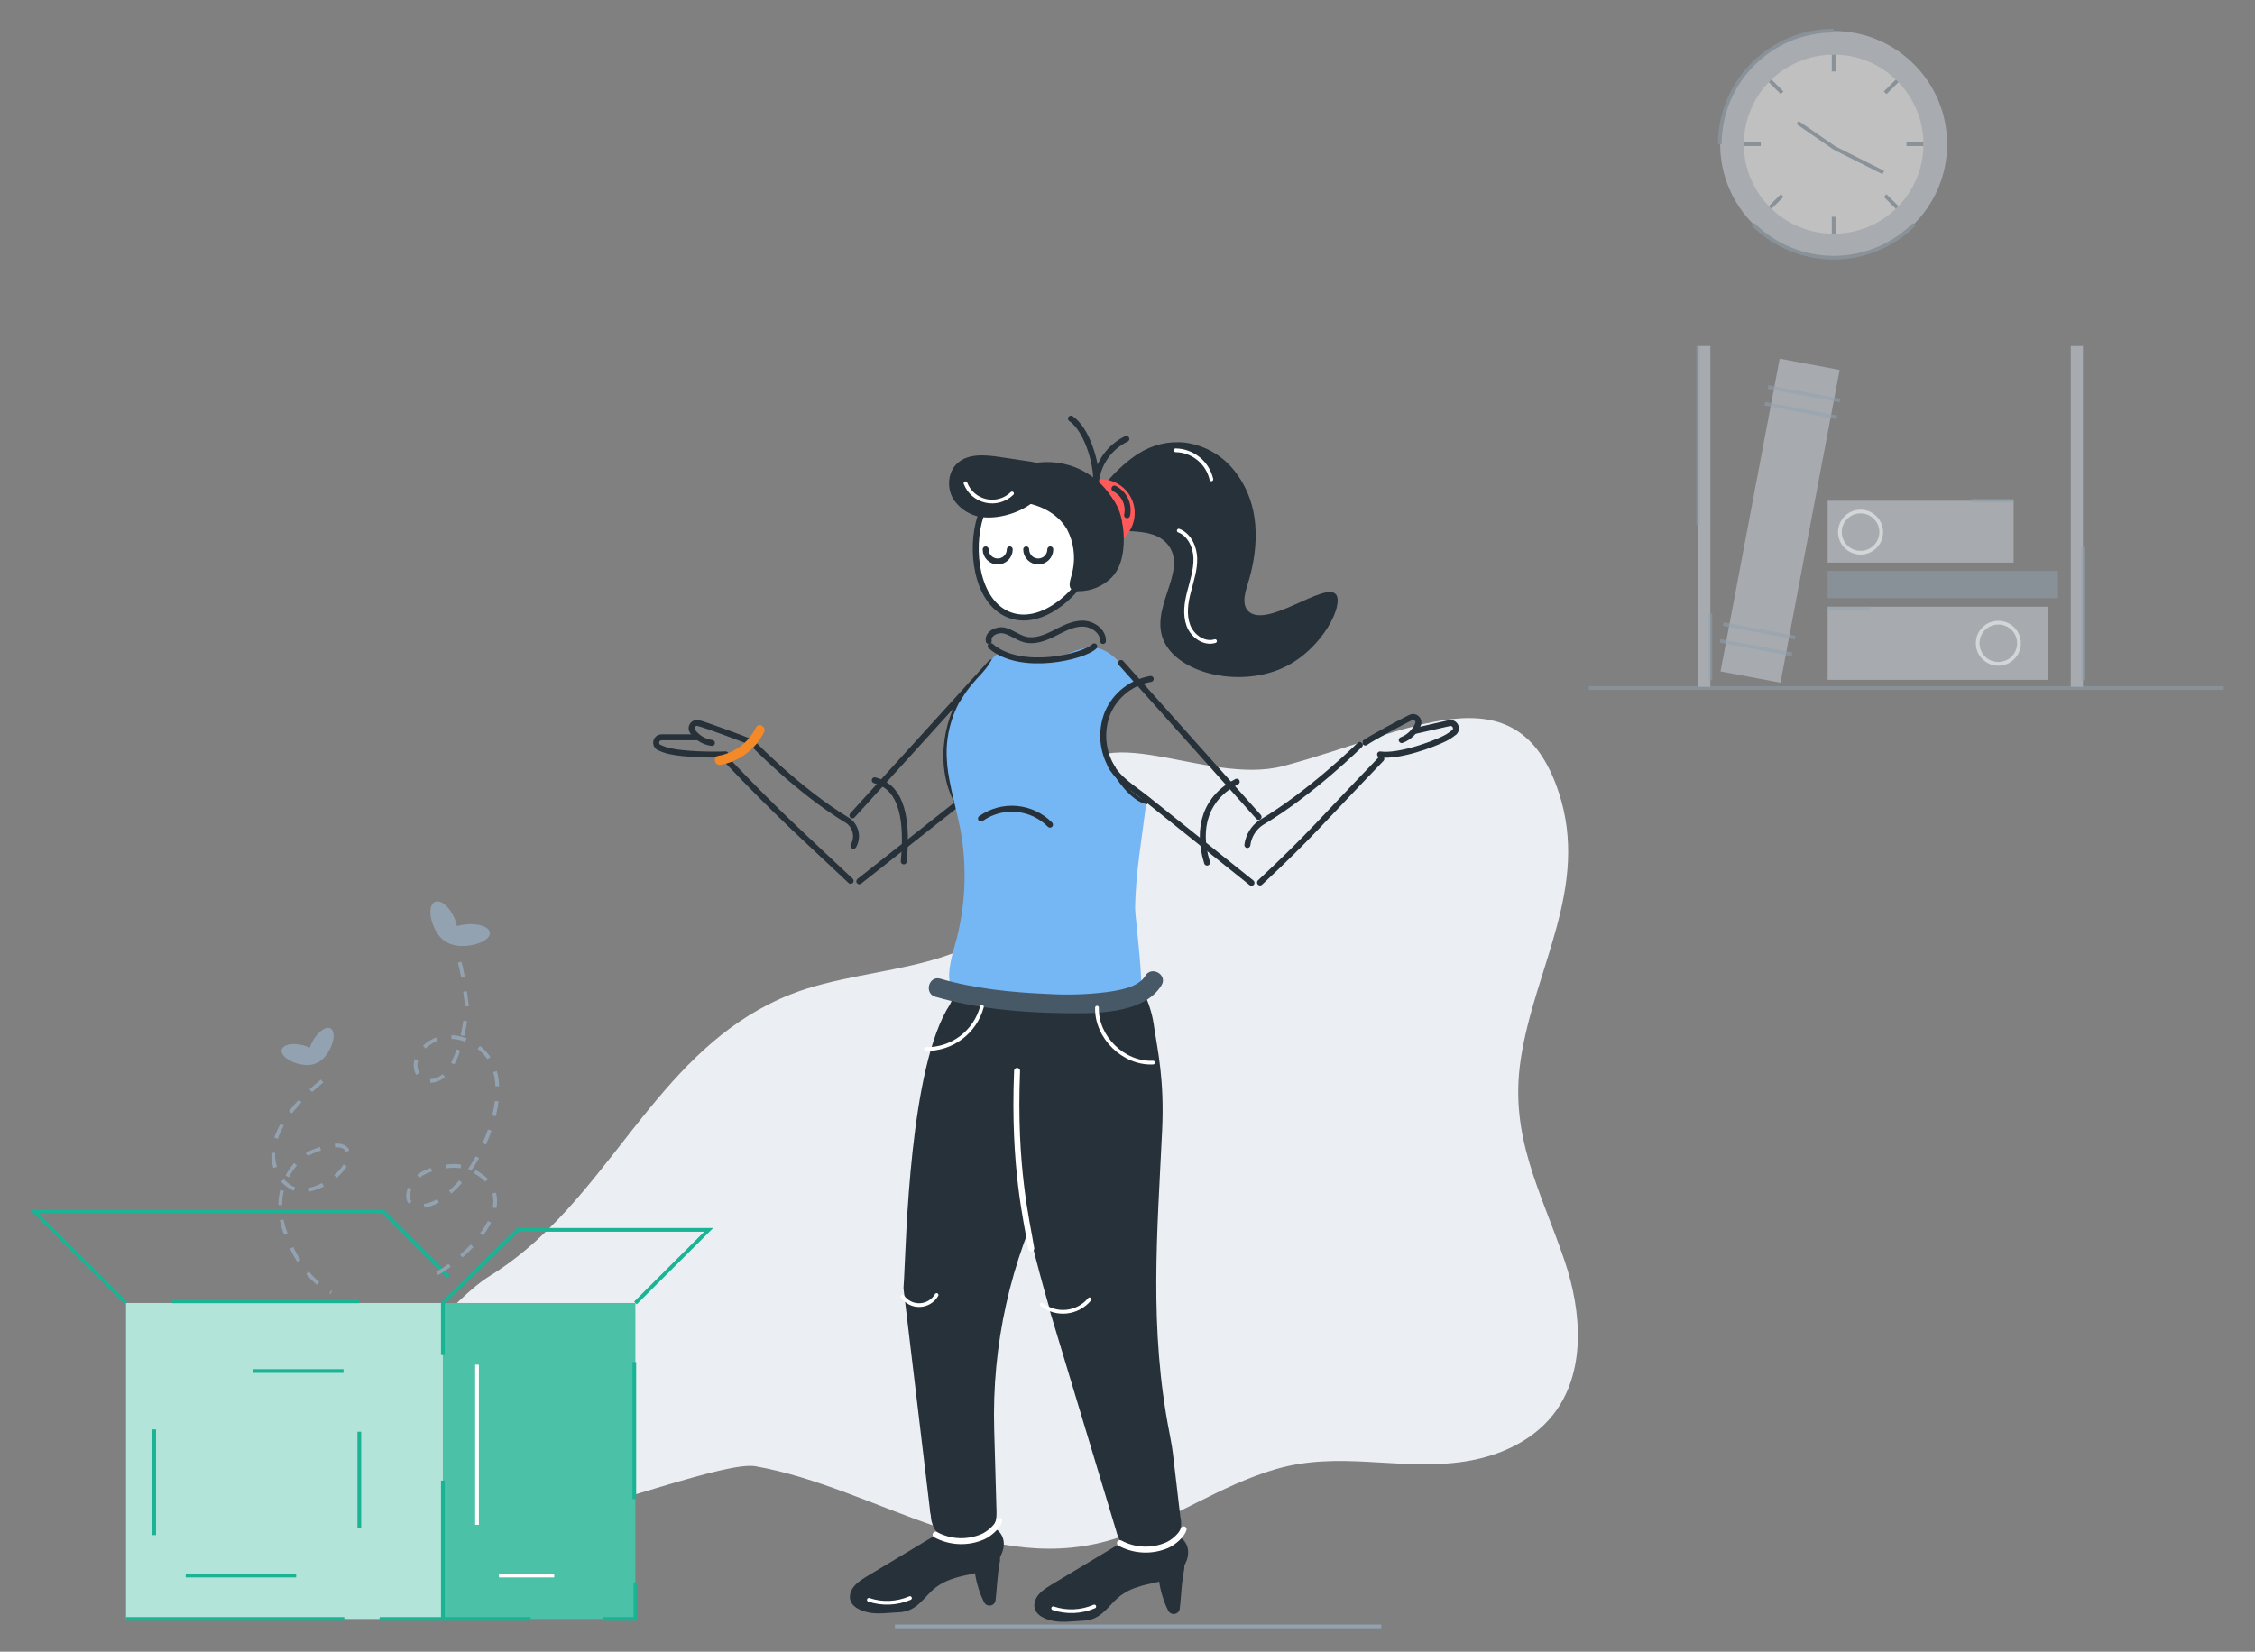 <?xml version="1.0" encoding="UTF-8"?>
<svg width="303px" height="222px" viewBox="0 0 303 222" version="1.1" xmlns="http://www.w3.org/2000/svg" xmlns:xlink="http://www.w3.org/1999/xlink">
    <rect x="0" y="0" width="303" height="222" fill="#808080" stroke="none"/>
    <!-- Generator: Sketch 53 (72520) - https://sketchapp.com -->
    <title>two pane- No folder and article</title>
    <desc>Created with Sketch.</desc>
    <g id="two-pane--No-folder-and-article" stroke="none" stroke-width="1" fill="none" fill-rule="evenodd">
        <g id="Group-6" transform="translate(4, 4)">
            <path d="M83.382,144.85 C88.54,138.558 94.181,132.84 102.267,129.639 C113.535,125.179 129.225,127.374 134.894,114.337 C136.66,110.276 137.522,105.879 139.197,101.755 C143.317,91.612 157.892,101.755 168.453,98.958 C185.32,94.478 199.797,85.411 205.445,102.496 C209.649,115.26 202.2,126.018 200.336,138.398 C198.774,148.778 203.041,156.048 206.244,165.492 C208.556,172.329 209.145,180.521 204.66,186.183 C201.668,189.958 196.861,191.95 192.047,192.544 C183.568,193.593 175.881,191.007 167.437,193.46 C160.093,195.592 153.709,200.136 146.477,202.597 C129.197,208.489 113.928,195.977 97.523,193.076 C89.892,191.727 37.259,216.144 41.8,194.872 C43.489,186.98 55.304,171.525 61.877,167.449 C70.986,161.801 76.781,152.882 83.382,144.85 Z" id="Path" fill="#EBEFF3" fill-rule="nonzero"></path>
            <g id="Group" opacity="0.5" transform="translate(226.807, 0)">
                <ellipse id="Oval" fill="#CFD7DF" fill-rule="nonzero" cx="15.578" cy="15.379" rx="15.248" ry="15.211"></ellipse>
                <ellipse id="Oval" fill="#FFFFFF" fill-rule="nonzero" cx="15.578" cy="15.379" rx="12.067" ry="12.037"></ellipse>
                <path d="M0.28,15.379 C0.28,6.951 7.129,0.119 15.578,0.119" id="Path" stroke="#92A2B1" stroke-width="0.5"></path>
                <path d="M26.397,26.165 C23.528,29.028 19.636,30.637 15.578,30.637 C11.519,30.637 7.627,29.028 4.758,26.165" id="Path" stroke="#92A2B1" stroke-width="0.5"></path>
                <path d="M15.578,5.606 L15.578,3.334" id="Path" stroke="#92A2B1" stroke-width="0.5"></path>
                <path d="M15.578,25.144 L15.578,27.416" id="Path" stroke="#92A2B1" stroke-width="0.5"></path>
                <path d="M27.644,15.379 L25.367,15.379" id="Path" stroke="#92A2B1" stroke-width="0.5"></path>
                <path d="M5.788,15.379 L3.511,15.379" id="Path" stroke="#92A2B1" stroke-width="0.5"></path>
                <path d="M24.113,23.893 L22.501,22.285" id="Path" stroke="#92A2B1" stroke-width="0.5"></path>
                <path d="M8.654,8.472 L7.042,6.864" id="Path" stroke="#92A2B1" stroke-width="0.5"></path>
                <path d="M7.042,23.893 L8.654,22.285" id="Path" stroke="#92A2B1" stroke-width="0.5"></path>
                <path d="M22.501,8.472 L24.113,6.864" id="Path" stroke="#92A2B1" stroke-width="0.5"></path>
                <polyline id="Path" stroke="#92A2B1" stroke-width="0.5" points="10.728 12.471 15.704 15.896 22.249 19.188"></polyline>
            </g>
            <g id="Group" transform="translate(-0, 158.68)">
                <rect id="Rectangle" fill="#B2E4D9" fill-rule="nonzero" x="12.936" y="12.45" width="42.57" height="42.466"></rect>
                <rect id="Rectangle" fill="#4BC1A7" fill-rule="nonzero" x="55.506" y="12.45" width="25.871" height="42.466"></rect>
                <path d="M12.936,54.916 L42.262,54.916" id="Path" stroke="#1AB394" stroke-width="0.5"></path>
                <polyline id="Path" stroke="#1AB394" stroke-width="0.5" points="12.929 12.45 0.631 0.175 47.489 0.175 56.298 8.962"></polyline>
                <polyline id="Path" stroke="#1AB394" stroke-width="0.5" points="81.377 12.45 91.23 2.621 65.597 2.621 55.506 12.45 55.506 19.447"></polyline>
                <path d="M47.006,54.916 L67.299,54.916" id="Path" stroke="#1AB394" stroke-width="0.5"></path>
                <path d="M81.23,20.384 L81.23,38.81" id="Path" stroke="#1AB394" stroke-width="0.5"></path>
                <path d="M55.506,36.322 L55.506,54.748" id="Path" stroke="#1AB394" stroke-width="0.5"></path>
                <path d="M19.137,12.226 L44.28,12.226" id="Path" stroke="#1AB394" stroke-width="0.5"></path>
                <path d="M16.713,43.647 L16.713,29.443" id="Path" stroke="#1AB394" stroke-width="0.5"></path>
                <path d="M35.794,49.086 L20.952,49.086" id="Path" stroke="#1AB394" stroke-width="0.5"></path>
                <path d="M70.467,49.086 L63.046,49.086" id="Path" stroke="#FFFFFF" stroke-width="0.5"></path>
                <path d="M44.28,29.751 L44.28,42.739" id="Path" stroke="#1AB394" stroke-width="0.5"></path>
                <path d="M30.041,21.593 L42.157,21.593" id="Path" stroke="#1AB394" stroke-width="0.5"></path>
                <polyline id="Path" stroke="#1AB394" stroke-width="0.5" points="76.991 54.916 81.377 54.916 81.377 49.995"></polyline>
                <path d="M60.096,20.74 L60.096,42.27" id="Path" stroke="#FFFFFF" stroke-width="0.5"></path>
            </g>
            <path d="M116.249,214.595 L181.607,214.595" id="Path" stroke="#92A2B1" stroke-width="0.5"></path>
            <polygon id="Rectangle" fill="#CFD7DF" fill-rule="nonzero" opacity="0.5" transform="translate(235.186, 65.981) rotate(10.68) translate(-235.186, -65.981) " points="231.096 44.594 239.294 44.59 239.275 87.367 231.077 87.371"></polygon>
            <rect id="Rectangle" fill="#CFD7DF" fill-rule="nonzero" opacity="0.5" x="241.578" y="77.543" width="29.55" height="9.828"></rect>
            <rect id="Rectangle" fill="#CFD7DF" fill-rule="nonzero" opacity="0.5" x="241.578" y="63.304" width="24.989" height="8.311"></rect>
            <g id="Group" opacity="0.5" transform="translate(226.807, 47.534)" stroke="#92A2B1" stroke-width="0.5">
                <path d="M6.755,0.482 L16.439,2.307" id="Path"></path>
                <path d="M6.335,2.733 L16.012,4.558" id="Path"></path>
                <path d="M0.736,32.344 L10.413,34.169" id="Path"></path>
                <path d="M0.308,34.602 L9.986,36.419" id="Path"></path>
            </g>
            <rect id="Rectangle" fill="#CFD7DF" fill-rule="nonzero" opacity="0.5" x="224.179" y="42.508" width="1.64" height="45.828"></rect>
            <rect id="Rectangle" fill="#CFD7DF" fill-rule="nonzero" opacity="0.5" x="274.247" y="42.508" width="1.64" height="45.828"></rect>
            <rect id="Rectangle" fill="#92A2B1" fill-rule="nonzero" opacity="0.5" x="241.578" y="72.741" width="30.952" height="3.656"></rect>
            <ellipse id="Oval" stroke="#FFFFFF" stroke-width="0.5" opacity="0.5" cx="246" cy="67.519" rx="2.775" ry="2.768"></ellipse>
            <ellipse id="Oval" stroke="#FFFFFF" stroke-width="0.5" opacity="0.5" cx="264.514" cy="82.457" rx="2.775" ry="2.768"></ellipse>
            <path d="M224.179,42.508 L224.179,66.52" id="Path" stroke="#92A2B1" stroke-width="0.5" fill="#FFFFFF" fill-rule="nonzero" opacity="0.5"></path>
            <path d="M209.491,88.476 L294.8,88.476" id="Path" stroke="#92A2B1" stroke-width="0.5" opacity="0.5"></path>
            <path d="M225.819,87.428 L225.819,78.487" id="Path" stroke="#92A2B1" stroke-width="0.5" fill="#FFFFFF" fill-rule="nonzero" opacity="0.5"></path>
            <path d="M275.887,87.428 L275.887,69.546" id="Path" stroke="#92A2B1" stroke-width="0.5" fill="#FFFFFF" fill-rule="nonzero" opacity="0.5"></path>
            <path d="M266.567,63.304 L260.863,63.304" id="Path" stroke="#92A2B1" stroke-width="0.5" fill="#FFFFFF" fill-rule="nonzero" opacity="0.5"></path>
            <path d="M247.282,77.802 L241.578,77.802" id="Path" stroke="#92A2B1" stroke-width="0.5" fill="#FFFFFF" fill-rule="nonzero" opacity="0.5"></path>
            <g id="Group" transform="translate(83.831, 52.146)">
                <g id="Path">
                    <path d="M71.391,154.119 C72.034,152.9 72.039,151.384 70.768,150.492 C70.06,150.056 69.237,149.844 68.407,149.883 C67.035,149.918 65.677,150.176 64.388,150.648 C63.514,150.939 62.672,151.319 61.876,151.782 L53.42,156.865 C52.601,157.368 51.707,157.948 51.335,158.799 C51.27,158.939 51.221,159.086 51.19,159.237 C50.903,160.623 52.169,161.388 53.541,161.686 C54.912,161.983 56.269,161.746 57.676,161.686 C59.866,161.605 60.69,160.255 62.107,158.85 C62.931,158.077 63.921,157.505 65.001,157.177 C66.694,156.557 68.683,156.573 70.195,155.494 C70.694,155.134 71.103,154.663 71.391,154.119 Z" fill="#273139" fill-rule="nonzero"></path>
                    <path d="M70.803,152.94 C71.031,153.161 71.184,153.449 71.24,153.762 C71.287,153.968 71.31,154.179 71.311,154.391 C71.309,154.514 71.301,154.637 71.286,154.759 C71.286,154.86 71.26,154.9 71.25,154.971 C71.16,155.474 71.08,156.023 71.014,156.578 C70.949,157.132 70.909,157.696 70.858,158.28 C70.808,158.865 70.768,159.459 70.688,160.074 L70.688,160.074 C70.66,160.29 70.548,160.487 70.375,160.62 C70.203,160.754 69.984,160.812 69.768,160.784 C69.5,160.747 69.265,160.582 69.14,160.341 C68.855,159.772 68.616,159.18 68.427,158.572 C68.223,157.958 68.068,157.328 67.965,156.688 C67.846,156.023 67.787,155.349 67.789,154.673 L67.789,154.437 C67.786,154.41 67.786,154.383 67.789,154.356 C67.789,154.291 67.789,154.2 67.789,154.084 C67.815,153.751 67.893,153.425 68.02,153.117 C68.179,152.742 68.481,152.447 68.86,152.299 C69.238,152.151 69.66,152.163 70.03,152.331 C70.171,152.392 70.301,152.475 70.416,152.578 L70.803,152.94 Z" fill="#273139" fill-rule="nonzero"></path>
                    <path d="M71.411,3.345 C74.22,3.721 76.745,5.257 78.374,7.582 C81.419,11.727 81.364,16.987 80.007,21.742 C79.661,22.951 78.806,24.996 79.947,26.044 C82.459,28.336 90.186,22.014 91.658,23.727 C92.803,25.042 89.955,30.936 84.911,33.444 C79.133,36.326 70.843,34.563 68.653,30.21 C66.397,25.727 71.768,20.765 69.216,17.218 C66.779,13.818 60.459,16.417 59.333,13.959 C57.861,10.74 62.88,6.247 65.116,4.836 C66.981,3.629 69.204,3.102 71.411,3.345 L71.411,3.345 Z" fill="#273139" fill-rule="nonzero"></path>
                    <path d="M58.53,8.564 C59.525,8.916 60.423,9.502 61.147,10.272 C62.524,11.73 63.178,13.729 62.931,15.722 C62.901,15.972 62.856,16.219 62.795,16.463 C64.615,15.122 65.17,12.641 64.095,10.65 C63.02,8.659 60.644,7.768 58.53,8.564 L58.53,8.564 Z" fill="#FF5959" fill-rule="nonzero"></path>
                    <path d="M41.493,51.338 C41.575,52.133 41.699,52.923 41.865,53.705 C43.985,52.169 46.316,49.988 46.889,47.817 C45.276,47.353 42.624,50.426 41.493,51.338 Z" fill="#92A2B1" fill-rule="nonzero"></path>
                    <path d="M45.357,32.895 L26.708,53.444" stroke="#273139" stroke-width="0.8" stroke-linecap="round" stroke-linejoin="round"></path>
                    <path d="M46.924,47.081 L27.632,62.305" stroke="#273139" stroke-width="0.8" stroke-linecap="round" stroke-linejoin="round"></path>
                    <path d="M26.466,62.249 C19.739,55.862 17.423,54.003 9.44,45.625" stroke="#273139" stroke-width="0.8" stroke-linecap="round" stroke-linejoin="round"></path>
                    <path d="M13.198,43.645 C13.198,43.645 19.388,50.109 26.105,54.159 C27.189,54.924 27.51,56.394 26.843,57.544" stroke="#273139" stroke-width="0.8" stroke-linecap="round" stroke-linejoin="round"></path>
                    <path d="M29.707,48.728 C32.721,49.499 34.279,52.658 33.606,59.63" stroke="#273139" stroke-width="0.8" stroke-linecap="round" stroke-linejoin="round"></path>
                    <path d="M9.666,45.242 C7.742,45.338 3.964,45.242 2.09,44.794 C1.636,44.687 1.195,44.532 0.774,44.331 L0.739,44.331 C0.436,44.18 0.277,43.84 0.357,43.51 C0.436,43.181 0.732,42.951 1.07,42.955 L5.732,42.955" stroke="#273139" stroke-width="0.8" stroke-linecap="round" stroke-linejoin="round"></path>
                    <path d="M7.827,43.711 C6.785,43.571 5.845,43.011 5.225,42.159 C5.054,41.916 5.048,41.592 5.211,41.343 C5.374,41.094 5.673,40.97 5.963,41.031 C6.873,41.232 12.294,43.247 13.198,43.645" stroke="#273139" stroke-width="0.8" stroke-linecap="round" stroke-linejoin="round"></path>
                    <path d="M41.493,51.338 C41.575,52.133 41.699,52.923 41.865,53.705 C43.985,52.169 46.316,49.988 46.889,47.817 C45.276,47.353 42.624,50.426 41.493,51.338 Z" fill="#231F20" fill-rule="nonzero"></path>
                    <g transform="translate(46.723, 72.037)" fill-rule="nonzero">
                        <path d="M21.603,23.677 C20.965,37.333 19.805,50.376 22.608,64.531 C22.814,65.584 22.995,66.642 23.11,67.705 L24.02,75.468 L24.02,75.518 C24.193,76.214 24.193,76.943 24.02,77.639 C23.623,79.18 22.01,79.815 20.578,80.017 C19.232,80.208 17.062,80.405 16.127,79.12 C15.797,78.656 15.559,78.133 15.429,77.578 L6.531,48.079 L6.556,48.079 C6.506,47.905 6.466,47.728 6.436,47.55 L6.436,47.55 C6.436,47.55 -2.406,18.211 0.799,7.556 C0.839,7.415 0.884,7.284 0.929,7.148 C2.176,3.555 5.327,0.967 9.086,0.448 C12.845,-0.071 16.576,1.568 18.745,4.69 L18.795,4.76 C18.961,5.007 19.116,5.264 19.262,5.521 L19.322,5.637 C19.944,7.006 20.354,8.461 20.538,9.954 C21.03,13.168 21.905,16.997 21.603,23.677 Z" fill="#273139"></path>
                        <path d="M18.795,4.776 C18.961,5.022 19.116,5.279 19.262,5.536 C19.132,5.268 18.975,5.013 18.795,4.776 Z" fill="#34479D"></path>
                    </g>
                    <path d="M46.623,152.986 C47.266,151.767 47.271,150.255 46,149.359 C45.292,148.922 44.469,148.71 43.638,148.749 C42.266,148.784 40.909,149.043 39.619,149.515 C38.746,149.807 37.904,150.187 37.107,150.648 L28.637,155.736 C27.818,156.24 26.924,156.814 26.552,157.666 C26.487,157.806 26.438,157.953 26.406,158.104 C26.115,159.489 27.411,160.255 28.757,160.557 C30.104,160.859 31.48,160.613 32.892,160.557 C35.083,160.472 35.907,159.122 37.318,157.716 C38.144,156.946 39.133,156.374 40.212,156.044 C41.905,155.424 43.9,155.439 45.407,154.366 C45.915,154.009 46.332,153.536 46.623,152.986 L46.623,152.986 Z" fill="#273139" fill-rule="nonzero"></path>
                    <path d="M46.035,151.807 C46.263,152.028 46.416,152.315 46.472,152.628 C46.519,152.835 46.541,153.046 46.537,153.258 C46.545,153.38 46.545,153.503 46.537,153.626 C46.537,153.726 46.512,153.767 46.497,153.837 C46.407,154.341 46.326,154.89 46.266,155.444 C46.206,155.998 46.161,156.562 46.11,157.147 C46.06,157.731 46.02,158.326 45.939,158.94 L45.939,158.94 C45.913,159.156 45.802,159.353 45.63,159.487 C45.458,159.62 45.24,159.679 45.025,159.65 C44.756,159.616 44.521,159.45 44.397,159.207 C43.825,158.056 43.429,156.824 43.221,155.555 C43.103,154.89 43.044,154.216 43.046,153.54 L43.046,153.303 C43.046,153.278 43.046,153.258 43.046,153.223 C43.046,153.187 43.046,153.066 43.046,152.956 C43.074,152.621 43.153,152.293 43.282,151.983 C43.44,151.609 43.743,151.314 44.121,151.166 C44.5,151.018 44.922,151.029 45.291,151.197 C45.432,151.261 45.562,151.344 45.678,151.444 L46.035,151.807 Z" fill="#273139" fill-rule="nonzero"></path>
                    <path d="M34.44,158.643 C32.688,159.397 30.722,159.481 28.913,158.88" stroke="#FFFFFF" stroke-width="0.5" stroke-linecap="round" stroke-linejoin="round"></path>
                    <path d="M33.57,117.007 L33.666,117.824 L37.102,146.593 L37.102,146.593 C37.11,146.901 37.154,147.207 37.233,147.505 C37.231,147.515 37.231,147.525 37.233,147.535 C37.263,148.093 37.398,148.64 37.63,149.147 C38.298,150.583 40.478,150.794 41.84,150.86 C43.277,150.925 44.985,150.598 45.658,149.157 C45.963,148.51 46.105,147.797 46.07,147.082 L46.07,147.031 L45.759,136.034 C45.425,124.629 47.945,113.322 53.089,103.144 C56.003,97.391 57.434,93.472 58.359,90.107 C60.739,85.742 59.607,80.29 55.686,77.241 C51.275,73.82 44.131,72.455 40.699,76.878 C40.514,77.115 39.986,78.596 39.81,78.868 C34.369,87.2 33.937,110.695 33.636,115.904 C33.58,116.62 33.57,117.007 33.57,117.007 Z" fill="#273139" fill-rule="nonzero"></path>
                    <path d="M43.679,14.105 C42.538,18.785 43.744,25.535 48.411,26.699 C53.079,27.863 58.429,22.372 59.57,17.697 C60.118,15.452 59.755,13.08 58.559,11.104 C57.363,9.127 55.433,7.708 53.194,7.158 C48.532,6.045 44.824,9.45 43.679,14.105 Z" stroke="#273139" stroke-width="0.8" fill="#FFFFFF" fill-rule="nonzero" stroke-linecap="round" stroke-linejoin="round"></path>
                    <path d="M47.849,17.697 C47.849,18.593 47.124,19.319 46.231,19.319 C45.337,19.319 44.613,18.593 44.613,17.697" stroke="#273139" stroke-width="0.8" fill="#FFFFFF" fill-rule="nonzero" stroke-linecap="round" stroke-linejoin="round"></path>
                    <path d="M53.295,17.697 C53.295,18.593 52.57,19.319 51.677,19.319 C50.783,19.319 50.059,18.593 50.059,17.697" stroke="#273139" stroke-width="0.8" fill="#FFFFFF" fill-rule="nonzero" stroke-linecap="round" stroke-linejoin="round"></path>
                    <path d="M44.477,13.39 C42.74,13.285 41.16,12.347 40.232,10.871 C39.378,9.39 39.529,7.315 40.78,6.146 C42.242,4.776 44.528,4.982 46.512,5.279 L50.421,5.864 C50.889,5.904 51.346,6.032 51.767,6.242 C52.837,6.861 53.008,8.438 52.461,9.551 C51.19,12.171 47.175,13.601 44.477,13.39 Z" fill="#273139" fill-rule="nonzero"></path>
                    <path d="M63.518,2.841 C61.317,3.902 59.792,5.997 59.454,8.423 C59.499,5.904 58.163,1.526 56.073,0.121" stroke="#273139" stroke-width="0.8" stroke-linecap="round" stroke-linejoin="round"></path>
                    <path d="M44.246,11.627 C45.78,11.306 47.35,11.193 48.914,11.289 C51.546,11.506 54.239,12.725 55.55,15.017 C56.425,16.7 56.696,18.633 56.319,20.493 C56.113,21.687 55.148,23.339 57.098,23.319 C58.756,23.319 60.347,22.661 61.524,21.49 C62.875,20.09 63.177,18.085 63.172,16.211 C63.152,11.66 60.157,7.662 55.803,6.375 C51.45,5.088 46.77,6.817 44.292,10.629 C44.266,10.962 44.246,11.289 44.246,11.627 Z" fill="#273139" fill-rule="nonzero"></path>
                    <path d="M41.945,36.774 C41.166,37.87 40.569,39.084 40.177,40.371 C39.788,41.653 39.554,42.977 39.479,44.315 C39.377,45.646 39.455,46.985 39.71,48.295 C39.96,49.609 40.395,50.881 41.001,52.073 L40.684,52.245 C39.991,51.05 39.498,49.75 39.222,48.396 C38.947,47.041 38.864,45.653 38.976,44.275 C39.082,42.903 39.359,41.549 39.8,40.245 C40.251,38.946 40.931,37.74 41.81,36.684 L41.945,36.774 Z" fill="#273139" fill-rule="nonzero"></path>
                    <path d="M40.222,40.164 C40.843,38.544 41.737,37.043 42.865,35.726 C43.608,34.81 44.613,33.938 45.191,32.895 C46.733,30.125 48.055,32.704 52.194,32.653 C55.882,32.608 58.695,28.503 62.659,32.961 C63.702,33.556 64.537,34.458 65.051,35.545 C61.032,36.905 60.353,40.925 60.424,42.85 C60.509,45.257 60.991,47.419 66.246,51.177 C65.699,56.108 64.739,61.015 64.694,65.997 C64.694,66.974 65.925,76.727 65.357,76.813 C58.992,81.059 41.865,77.448 40.529,76.893 C38.7,76.128 40.423,71.206 40.73,69.952 C41.835,65.586 42.07,61.044 41.423,56.587 C40.92,53.096 39.664,49.701 39.413,46.179 C39.242,44.139 39.519,42.086 40.222,40.164 Z" fill="#75B6F5" fill-rule="nonzero"></path>
                    <path d="M53.254,54.693 C50.776,52.188 46.858,51.841 43.98,53.872" stroke="#273139" stroke-width="0.8" stroke-linecap="round" stroke-linejoin="round"></path>
                    <path d="M66.076,74.994 C65.101,76.591 62.559,76.954 60.891,77.196 C58.265,77.526 55.614,77.611 52.973,77.448 C48.155,77.246 43.166,76.747 38.519,75.397 C36.962,74.944 36.298,77.377 37.851,77.825 C43.242,79.392 49.135,79.936 54.726,80.022 C58.796,80.082 65.779,80.324 68.246,76.269 C69.09,74.878 66.92,73.614 66.076,74.994 L66.076,74.994 Z" fill="#475867" fill-rule="nonzero"></path>
                    <path d="M50.742,111.648 C50.145,107.98 48.306,100.686 48.833,87.785" stroke="#FFFFFF" stroke-width="0.8" stroke-linecap="round" stroke-linejoin="round"></path>
                    <path d="M62.8,32.966 L81.283,53.655" stroke="#273139" stroke-width="0.8" stroke-linecap="round" stroke-linejoin="round"></path>
                    <path d="M61.373,46.673 C62.378,48.612 64.558,49.882 66.267,51.252 L80.334,62.511" stroke="#273139" stroke-width="0.8" stroke-linecap="round" stroke-linejoin="round"></path>
                    <path d="M81.479,62.466 C88.257,56.134 89.749,54.174 97.777,45.842" stroke="#273139" stroke-width="0.8" stroke-linecap="round" stroke-linejoin="round"></path>
                    <path d="M94.893,43.968 C94.893,43.968 88.362,50.436 81.6,54.431 C80.593,55.123 79.929,56.214 79.776,57.428" stroke="#273139" stroke-width="0.8" stroke-linecap="round" stroke-linejoin="round"></path>
                    <path d="M78.344,48.92 C74.25,51.01 72.888,55.061 74.36,59.791" stroke="#273139" stroke-width="0.8" stroke-linecap="round" stroke-linejoin="round"></path>
                    <path d="M97.606,45.252 C100.078,45.6 104.64,43.948 106.348,43.086 C106.763,42.873 107.154,42.614 107.514,42.316 L107.544,42.316 C107.8,42.098 107.875,41.733 107.724,41.432 C107.574,41.13 107.238,40.971 106.911,41.046 L102.364,42.079" stroke="#273139" stroke-width="0.8" stroke-linecap="round" stroke-linejoin="round"></path>
                    <path d="M100.515,43.323 C101.498,42.949 102.286,42.191 102.701,41.222 C102.819,40.946 102.754,40.625 102.536,40.417 C102.319,40.209 101.996,40.159 101.726,40.29 C100.887,40.693 96.416,43.066 95.622,43.656" stroke="#273139" stroke-width="0.8" stroke-linecap="round" stroke-linejoin="round"></path>
                    <path d="M41.096,12.342 C42.136,12.085 43.186,11.838 44.246,11.627"></path>
                    <path d="M54.556,25.838 C54.932,24.941 55.304,24.039 55.626,23.117"></path>
                    <path d="M59.208,30.729 C57.892,32.094 49.331,34.22 45.281,30.684" stroke="#273139" stroke-width="0.8" stroke-linecap="round" stroke-linejoin="round"></path>
                    <path d="M60.373,30.009 C60.419,28.649 58.937,27.656 57.58,27.671 C56.224,27.686 54.983,28.392 53.767,29.001 C52.551,29.611 51.179,30.145 49.868,29.797 C48.904,29.545 48.1,28.84 47.125,28.608 C46.15,28.377 44.844,29.016 45.025,29.999" stroke="#273139" stroke-width="0.8" stroke-linecap="round" stroke-linejoin="round"></path>
                    <path d="M59.57,79.286 C59.454,83.241 63.157,86.873 67.106,86.671" stroke="#FFFFFF" stroke-width="0.5" stroke-linecap="round" stroke-linejoin="round"></path>
                    <path d="M44.111,79.175 C43.194,82.576 40.087,84.914 36.575,84.848" stroke="#FFFFFF" stroke-width="0.5" stroke-linecap="round" stroke-linejoin="round"></path>
                    <path d="M38.017,117.909 C37.549,118.718 36.701,119.23 35.769,119.266 C34.837,119.302 33.953,118.856 33.425,118.086" stroke="#FFFFFF" stroke-width="0.5" stroke-linecap="round" stroke-linejoin="round"></path>
                    <path d="M58.575,118.484 C56.979,120.419 54.138,120.733 52.159,119.194" stroke="#FFFFFF" stroke-width="0.5" stroke-linecap="round" stroke-linejoin="round"></path>
                    <path d="M59.208,159.776 C57.457,160.53 55.49,160.615 53.681,160.013" stroke="#FFFFFF" stroke-width="0.5" stroke-linecap="round" stroke-linejoin="round"></path>
                    <path d="M71.205,149.399 C70.974,150.21 69.819,151.162 69.055,151.51 C66.995,152.42 64.632,152.327 62.649,151.258" stroke="#FFFFFF" stroke-width="0.8" stroke-linecap="round" stroke-linejoin="round"></path>
                    <path d="M46.432,148.266 C46.201,149.077 45.05,150.029 44.287,150.376 C42.227,151.286 39.863,151.194 37.881,150.124" stroke="#FFFFFF" stroke-width="0.8" stroke-linecap="round" stroke-linejoin="round"></path>
                    <path d="M70.557,15.173 C71.984,15.717 72.737,17.354 72.783,18.881 C72.828,20.407 72.32,21.903 71.939,23.379 C71.557,24.855 71.311,26.462 71.848,27.913 C72.386,29.364 73.973,30.477 75.43,30.024" stroke="#FFFFFF" stroke-width="0.5" stroke-linecap="round" stroke-linejoin="round"></path>
                    <path d="M63.614,13.098 C63.927,11.657 63.229,10.185 61.916,9.521" stroke="#273139" stroke-width="0.8" stroke-linecap="round" stroke-linejoin="round"></path>
                    <path d="M70.14,4.378 C72.443,4.42 74.423,6.027 74.943,8.277" stroke="#FFFFFF" stroke-width="0.5" stroke-linecap="round" stroke-linejoin="round"></path>
                    <path d="M48.155,10.176 C47.232,11.079 45.919,11.456 44.659,11.18 C43.4,10.904 42.363,10.012 41.9,8.806" stroke="#FFFFFF" stroke-width="0.5" stroke-linecap="round" stroke-linejoin="round"></path>
                    <path d="M13.751,41.63 C12.764,43.645 10.873,45.063 8.666,45.444 C7.873,45.59 8.209,46.804 8.998,46.658 C11.523,46.196 13.686,44.571 14.836,42.27 C15.198,41.545 14.112,40.91 13.751,41.63 L13.751,41.63 Z" fill="#F48927" fill-rule="nonzero"></path>
                    <path d="M61.449,46.648 C61.697,47.193 62.004,47.71 62.363,48.189 C62.716,48.674 63.106,49.13 63.528,49.555 C63.946,49.977 64.394,50.368 64.87,50.723 C65.313,51.076 65.827,51.327 66.377,51.459 L66.317,51.962 C65.675,51.835 65.075,51.547 64.573,51.126 C64.082,50.746 63.631,50.315 63.227,49.842 C62.819,49.379 62.446,48.885 62.112,48.366 C61.772,47.849 61.502,47.29 61.308,46.703 L61.449,46.648 Z" fill="#273139" fill-rule="nonzero"></path>
                </g>
                <path d="M66.789,35.107 C64.224,35.546 62.053,37.25 61.011,39.641 C60.008,42.123 60.266,44.94 61.705,47.197" id="Path" stroke="#273139" stroke-width="0.8" stroke-linecap="round" stroke-linejoin="round"></path>
            </g>
            <path d="M54.739,167.146 C59.111,164.771 67.434,156.485 58.73,152.978 C57.117,152.33 53.791,152.937 52.392,153.97 C50.534,155.342 49.784,158.729 53.305,158.002 C59.033,156.818 65.545,143.652 61.65,138.149 C59.578,135.222 55.147,134.203 52.67,137.102 C50.732,139.367 52.438,142.153 54.94,141.017 C57.535,139.84 58.594,133.753 58.736,131.146 C58.319,127.694 57.951,125.664 57.633,125.057" id="Path" stroke="#92A2B1" stroke-width="0.5" stroke-dasharray="2"></path>
            <path d="M36.092,138.989 C37.067,139.238 37.971,139.179 38.498,138.894 C39.065,138.705 39.731,138.081 40.228,137.193 C40.946,135.91 41.036,134.585 40.426,134.232 C39.816,133.88 38.74,134.633 38.022,135.916 C37.854,136.217 37.721,136.519 37.622,136.811 C37.347,136.682 37.039,136.57 36.71,136.486 C35.3,136.126 34.021,136.395 33.85,137.086 C33.679,137.778 34.682,138.629 36.092,138.989 Z" id="Path" fill="#92A2B1" fill-rule="nonzero"></path>
            <path d="M56.041,122.64 C56.62,123.034 57.682,123.236 58.876,123.107 C60.6,122.922 61.921,122.132 61.826,121.342 C61.732,120.554 60.26,120.063 58.535,120.248 C58.131,120.291 57.75,120.369 57.404,120.471 C57.333,120.133 57.222,119.778 57.07,119.421 C56.42,117.895 55.264,116.901 54.488,117.198 C53.71,117.496 53.609,118.973 54.259,120.5 C54.707,121.556 55.4,122.346 56.041,122.64 Z" id="Path" fill="#92A2B1" fill-rule="nonzero"></path>
            <path d="M39.28,141.295 C28.316,150.087 33.766,156.016 36.523,156.016 C39.28,156.016 42.797,153.336 42.797,151.304 C42.797,149.271 40.124,149.892 37.872,150.833 C35.62,151.775 32.217,155.752 34.307,161.601 C35.7,165.501 37.765,168.205 40.502,169.714" id="Path-3" stroke="#92A2B1" stroke-width="0.5" stroke-dasharray="2"></path>
        </g>
    </g>
</svg>
